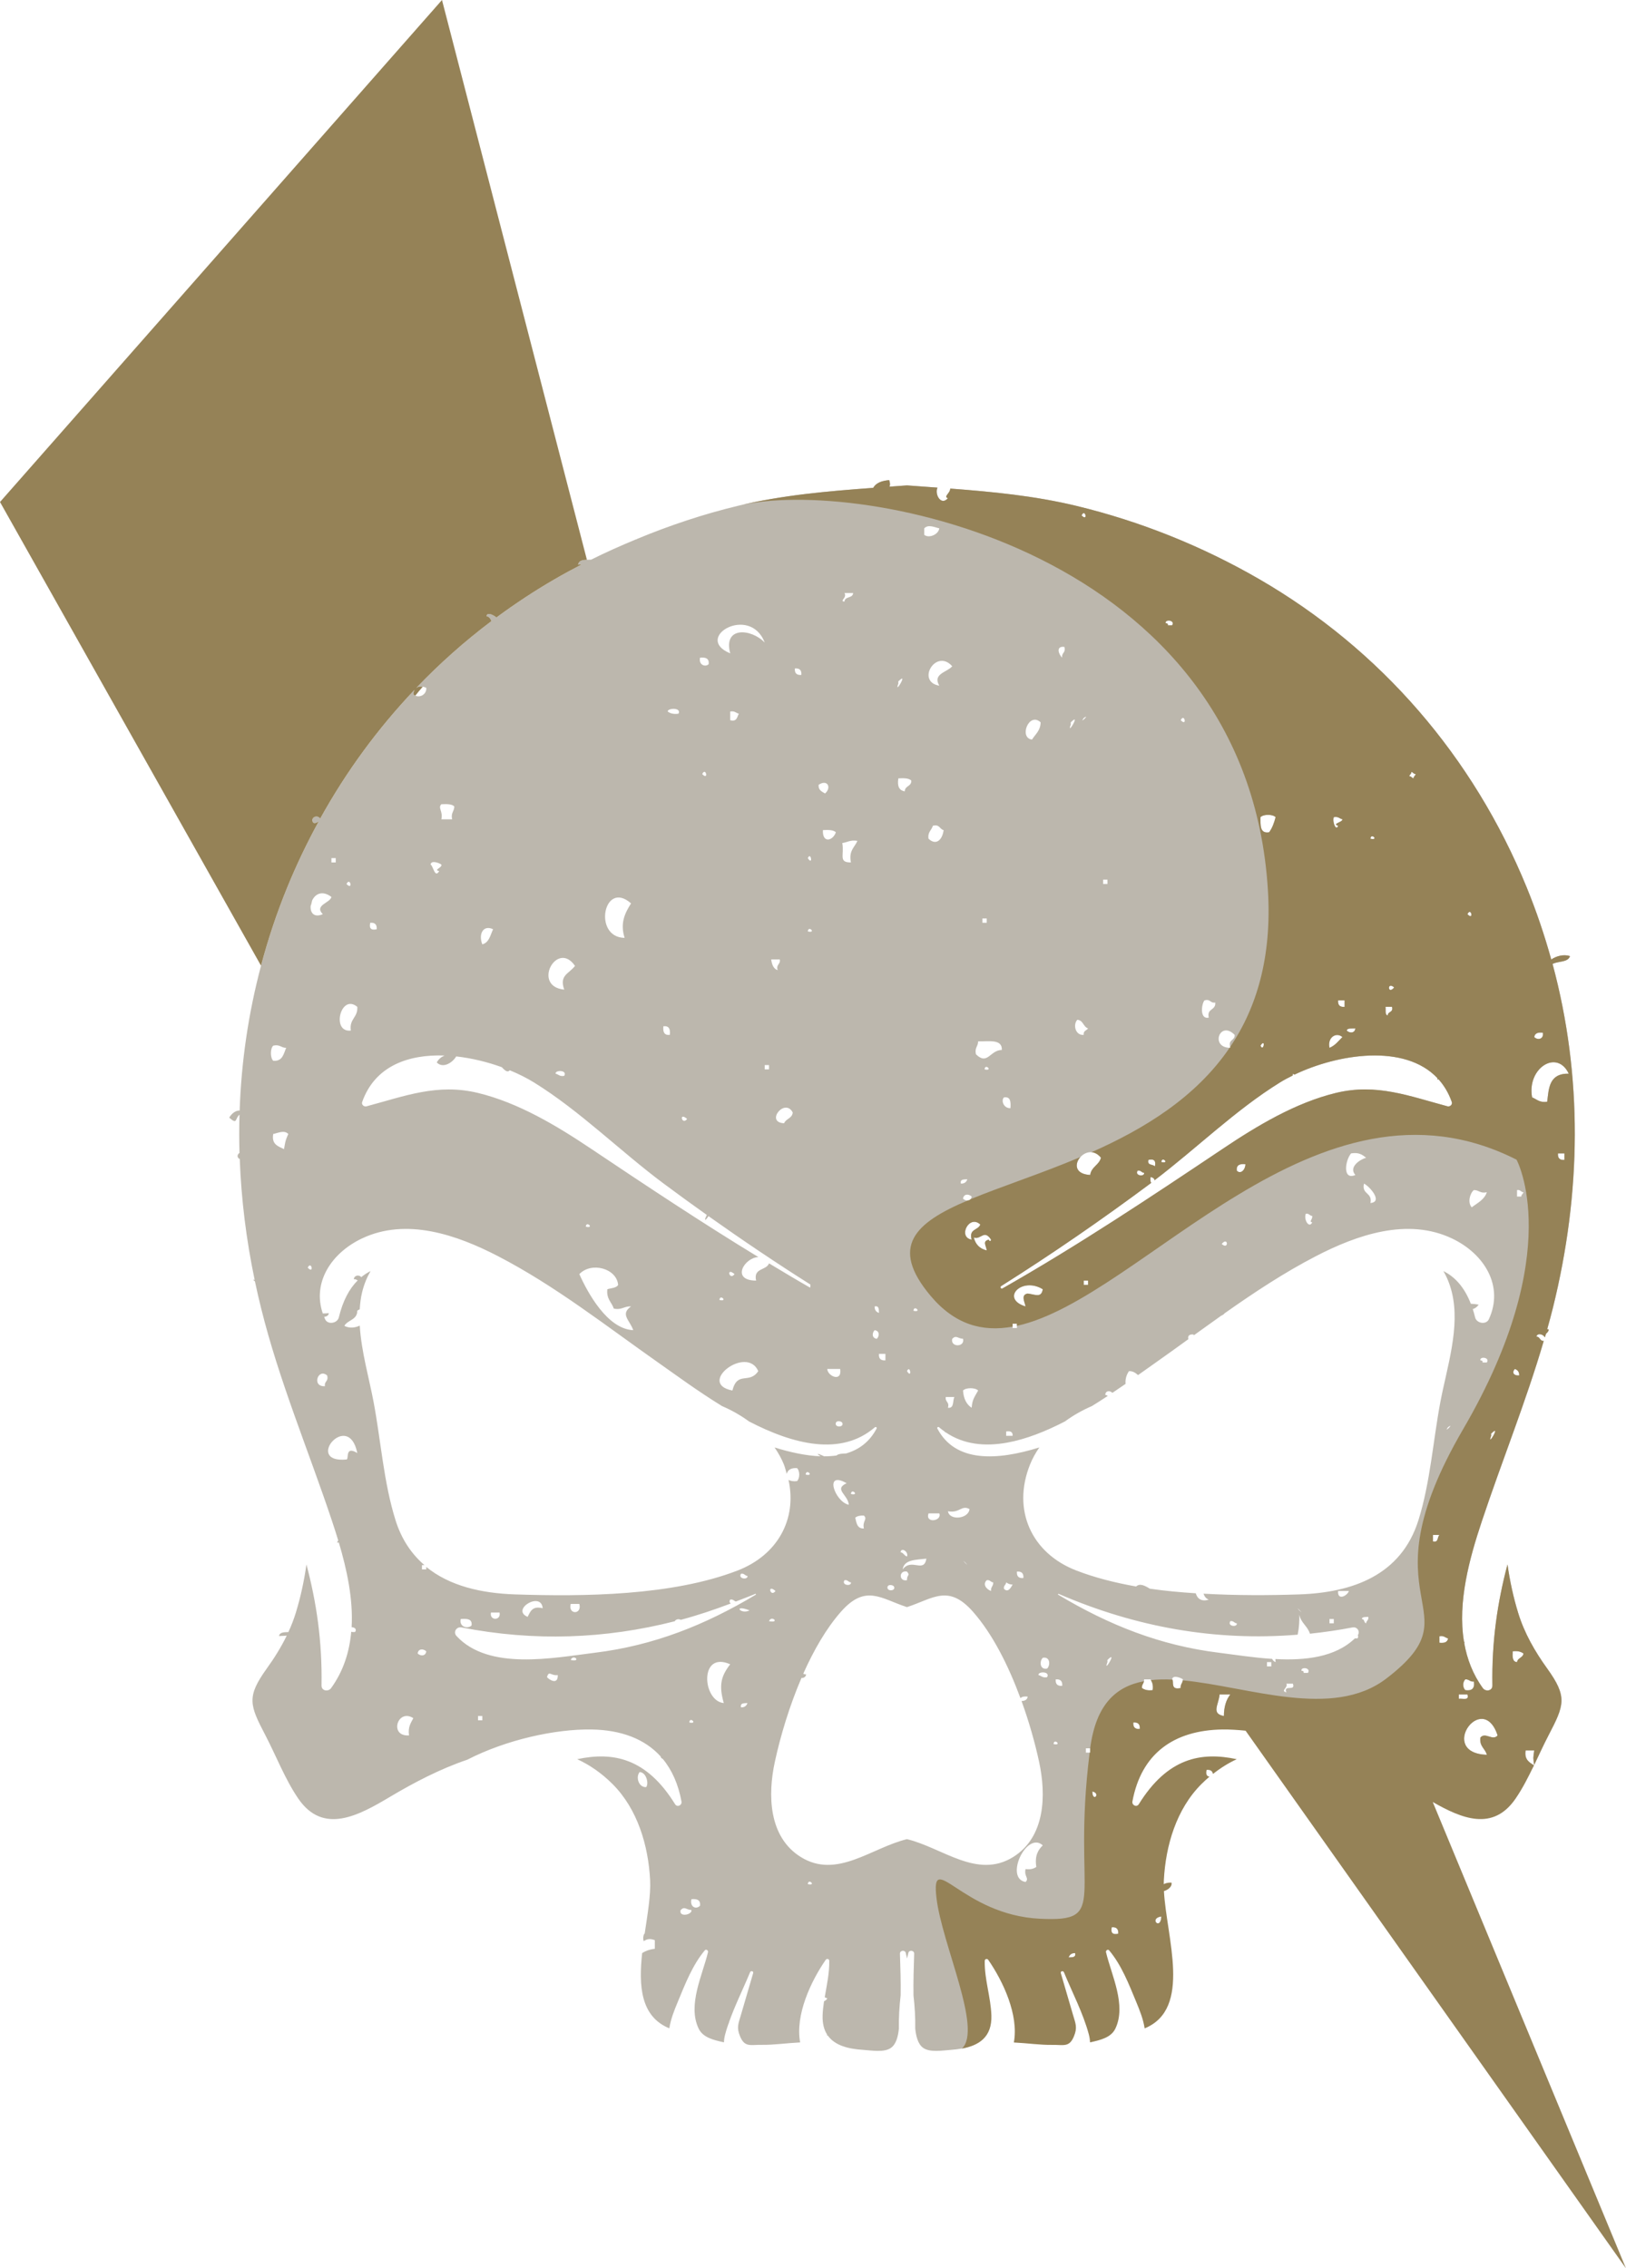 <svg version="1.1" id="图层_1" x="0px" y="0px" width="137.36px" height="191.617px" viewBox="0 0 137.36 191.617" enable-background="new 0 0 137.36 191.617" xml:space="preserve" xmlns="http://www.w3.org/2000/svg" xmlns:xlink="http://www.w3.org/1999/xlink" xmlns:xml="http://www.w3.org/XML/1998/namespace">
  <g>
    <path fill="#BCB7AD" d="M128.253,136.248c-0.408-1.332-0.705-2.703-0.9-4.09c-0.848,3.201-1.338,6.479-1.275,10.23
		c0.008,0.461-0.57,0.543-0.807,0.219c-0.846-1.168-1.328-2.449-1.568-3.781c0.021-0.066,0.014-0.121-0.029-0.168
		c-0.545-3.334,0.461-6.998,1.508-10.137c1.703-5.111,3.721-10.08,5.234-15.244c-0.348,0.02-0.295-0.363-0.621-0.365
		c0.086-0.336,0.57-0.215,0.715,0.064c0.029-0.104,0.066-0.203,0.096-0.307c0.191-0.146,0.342-0.434,0.1-0.377
		c0.166-0.598,0.332-1.195,0.48-1.799c2.414-9.732,2.533-19.568-0.025-29.059c0.455-0.258,1.303-0.113,1.471-0.664
		c-0.553-0.186-1.186,0.008-1.582,0.287c-0.566-2.046-1.252-4.076-2.072-6.086c-4.504-11.018-12.313-20.104-22.633-26.066
		c-4.805-2.775-10.047-4.879-15.441-6.176c-3.504-0.843-7.061-1.187-10.629-1.456c0.016,0.378-0.611,0.693-0.193,0.809
		c-0.564,0.685-1.146-0.315-0.881-0.888c-0.859-0.063-1.719-0.123-2.58-0.188c-0.492,0.037-0.986,0.073-1.48,0.108
		c0.064-0.111,0.068-0.285-0.018-0.553c-0.619,0.047-1.109,0.226-1.355,0.652c-3.838,0.281-7.664,0.609-11.43,1.516
		c-2.9,0.697-5.748,1.648-8.514,2.794c-0.016,0.024-0.047,0.044-0.113,0.046c-1.277,0.531-2.543,1.092-3.777,1.71
		c-0.123,0.005-0.24,0.005-0.352,0.008c-0.391,0.011-0.691,0.057-0.76,0.456c0.012-0.066,0.131-0.07,0.291-0.047
		c-0.748,0.389-1.488,0.788-2.215,1.209c-1.727,0.996-3.374,2.088-4.955,3.254c-0.381-0.299-0.814-0.426-0.837-0.109
		c0.226,0.049,0.331,0.221,0.414,0.416c-2.286,1.72-4.411,3.615-6.369,5.664c0.144-0.128,0.343-0.164,0.567-0.12
		c0.094,0.019,0.191,0.047,0.294,0.095c0.04,0.537-0.509,0.855-0.925,0.66c-0.059-0.027-0.115-0.065-0.167-0.114
		c0.01-0.159,0.049-0.279,0.102-0.381c-3.099,3.264-5.774,6.911-7.973,10.887c-0.123-0.25-0.596-0.269-0.672,0.125
		c0.063,0.363,0.293,0.271,0.551,0.103c-0.984,1.801-1.878,3.663-2.664,5.587c-0.891,2.179-1.621,4.383-2.212,6.605
		c-1.072,4.029-1.667,8.119-1.807,12.237c-0.33-0.008-0.658,0.224-0.881,0.6c0.718,0.633,0.47,0.071,0.868-0.25
		c-0.03,1.074-0.032,2.152-0.001,3.231c-0.078,0.049-0.143,0.129-0.166,0.252c0.029,0.172,0.097,0.238,0.187,0.248
		c0.128,3.406,0.549,6.822,1.262,10.23c-0.146-0.047-0.179-0.025,0.021,0.113c0.159,0.752,0.331,1.504,0.518,2.256
		c1.532,6.184,3.998,12.004,6.006,18.027c0.174,0.523,0.347,1.063,0.513,1.611c-0.045,0.045-0.079,0.102-0.09,0.182
		c0.045-0.006,0.093-0.01,0.141-0.014c0.685,2.305,1.217,4.785,1.081,7.156c0.235,0.016,0.451,0.139,0.3,0.402
		c-0.146,0.029-0.245,0.012-0.333-0.016c-0.15,1.686-0.65,3.311-1.702,4.764c-0.236,0.324-0.813,0.242-0.807-0.219
		c0.063-3.752-0.427-7.029-1.275-10.23c-0.194,1.387-0.492,2.758-0.9,4.09c-0.172,0.561-0.384,1.1-0.625,1.623
		c-0.362,0.012-0.743,0.004-0.788,0.34c0.203-0.025,0.446-0.012,0.649-0.041c-0.473,0.973-1.049,1.895-1.687,2.781
		c-1.727,2.402-1.447,3.088-0.116,5.639c0.913,1.752,1.661,3.713,2.773,5.342c2.114,3.096,5.122,1.426,7.77-0.152
		c1.996-1.188,4.224-2.354,6.513-3.127c3.282-1.688,7.437-2.6,10.487-2.553c2.508,0.041,4.5,0.791,5.848,2.281
		c0.006,0.096,0.082,0.166,0.178,0.205c0.771,0.932,1.309,2.125,1.58,3.596c0.059,0.32-0.355,0.525-0.541,0.229
		c-2.416-3.908-5.242-4.449-8.266-3.801c1.043,0.479,2.045,1.162,2.988,2.104c2.113,2.115,3.02,5.193,3.17,8.117
		c0.064,1.26-0.217,2.871-0.461,4.525c-0.01-0.002-0.016-0.01-0.025-0.012c-0.113,0.207-0.117,0.432-0.064,0.627
		c0,0.004,0,0.006,0,0.008c0.24-0.137,0.467-0.262,0.947-0.082c0,0.244,0,0.486,0,0.73c-0.43,0.047-0.777,0.176-1.07,0.359
		c-0.299,2.764-0.141,5.365,2.297,6.359c0.113-0.768,0.412-1.512,0.721-2.254c0.617-1.488,1.234-3.092,2.277-4.336
		c0.109-0.127,0.301,0.012,0.268,0.156c-0.465,1.945-1.75,4.477-0.787,6.465c0.352,0.73,1.215,0.955,2.135,1.152
		c0.004-0.213,0.039-0.441,0.105-0.686c0.053-0.201,0.115-0.404,0.18-0.605c0.002,0.002,0.004,0.002,0.006,0.004
		c-0.004-0.002-0.002-0.008-0.004-0.01c0.033-0.102,0.068-0.201,0.104-0.301c0.016-0.021,0.031-0.045,0.051-0.059
		c-0.01,0-0.021,0-0.031,0c0.504-1.445,1.219-2.867,1.793-4.262c0.064-0.158,0.313-0.102,0.262,0.072
		c-0.342,1.176-0.688,2.352-1.031,3.527c-0.215,0.738-0.391,1.061-0.072,1.822c0.395,0.941,0.877,0.695,1.813,0.711
		c0.988,0.016,2.135-0.15,3.26-0.205c-0.43-2.322,0.91-5.172,2.16-6.977c0.088-0.127,0.293-0.084,0.297,0.08
		c0.021,1.041-0.209,2.057-0.381,3.078c0.066,0.037,0.135,0.074,0.219,0.094c-0.061,0.121-0.166,0.199-0.277,0.248
		c-0.061,0.398-0.107,0.795-0.121,1.197c-0.02,0.68,0.119,1.205,0.377,1.611c0,0.029,0,0.059,0,0.088c0.02,0,0.041,0,0.063,0
		c0.592,0.838,1.717,1.131,2.971,1.209c0.68,0.043,1.811,0.256,2.387-0.186c0.434-0.33,0.582-0.988,0.646-1.611
		c-0.018-0.924,0.041-1.869,0.148-2.809c0.018-1.174-0.02-2.352-0.059-3.518c-0.008-0.281,0.424-0.342,0.492-0.066
		c0.039,0.152,0.072,0.314,0.109,0.471c0.037-0.156,0.072-0.318,0.109-0.471c0.068-0.275,0.502-0.215,0.492,0.066
		c-0.039,1.166-0.076,2.344-0.059,3.518c0.107,0.939,0.166,1.885,0.148,2.809c0.066,0.623,0.215,1.281,0.646,1.611
		c0.576,0.441,1.707,0.229,2.387,0.186c0.32-0.021,0.625-0.063,0.922-0.115c1.447-0.258,2.16-1.104,2.105-2.928
		c-0.049-1.549-0.408-3.107-0.375-4.668c0.004-0.164,0.662-0.271,0.75-0.145c1.25,1.805,2.865,4.572,2.438,6.895
		c1.123,0.055,1.447,0.266,2.438,0.25c0.934-0.016,1.418,0.066,1.813-0.875c0.318-0.762,0.131-0.678-0.084-1.416
		c-0.344-1.176-0.719-2.533-1.063-3.709c-0.051-0.174,0.705-0.24,0.771-0.082c0.701,1.705,1.729,2.822,2.207,4.604
		c0.066,0.244,0.018,1.078,0.021,1.291c0.922-0.197,1.23-0.811,1.584-1.541c0.961-1.988-0.225-3.971-0.688-5.916
		c-0.035-0.145,0.578-0.586,0.688-0.459c1.043,1.244,1.715,2.596,2.332,4.084c0.309,0.742,0.555,1.482,0.668,2.25
		c4.035-1.646,1.221-7.047,1.016-10.949c0.371-0.109,0.75-0.17,0.672-0.484c-0.34-0.012-0.369-0.039-0.5,0.031
		c0-0.115-0.006-0.516,0-0.625c0.15-2.924,0.965-5.838,3.078-7.953c0.225-0.225,0.314-0.443,0.547-0.641
		c-0.244-0.027-0.066-0.365,0.016-0.719c0.318-0.025,0.865-0.064,0.906,0.188c0.648-0.514,0.621-0.465,1.313-0.781
		c-3.023-0.648-5.146,0.092-7.563,4c-0.186,0.297-1.107-0.148-1.047-0.469c0.744-4.041,3.678-6.326,7.797-6.391
		c0.943-0.014,1.824,0.117,2.922,0.281c-0.023,0.037,0.553,0.041,0.547,0.094c0.203-0.027,0.531,0.076,0.734,0.047
		c0.293,0.053,0.279,0.078,0.578,0.141c0.006,0.057,0.07,0.014,0.203,0.109c-0.119-0.086,0.18,0.014,0.281-0.016
		c0.229,0.051,0.189,0.211,0.418,0.27c-0.002,0.002,0.287-0.162,0.285-0.16c0.002-0.002,0.967,0.176,0.969,0.172
		c1.713,0.432,2.168,0.316,3.703,1.105c1.32,0.445,2.711,0.781,3.957,1.416c-0.023,0.037,0.354,0.166,0.334,0.209
		c0.117,0.014,0.646,0.207,0.75,0.209c0.826,0.43,1.4,0.836,2.166,1.291c2.648,1.578,4.471,3.43,6.584,0.334
		c0.592-0.865,1.588-1.291,2.053-2.264c-0.395-0.258-0.828-0.48-0.705-1.26c0.242,0,0.484,0,0.727,0
		c-0.096,0.707-0.098,0.564-0.006,1.229c0.404-0.848,0.793-1.701,1.215-2.512c1.33-2.551,1.611-3.236-0.117-5.639
		C129.661,139.5,128.778,137.96,128.253,136.248z M132.161,97.982c-0.398,0.035-0.58-0.148-0.547-0.547c0.182,0,0.365,0,0.547,0
		C132.161,97.619,132.161,97.8,132.161,97.982z M130.339,87.239c0.086,0.567-0.457,0.65-0.729,0.364
		C129.655,87.283,129.925,87.188,130.339,87.239z M132.524,90.699c-1.678-0.032-1.686,1.26-1.82,2.367
		c-0.654,0.106-0.881-0.212-1.275-0.364C128.968,90.26,131.522,88.585,132.524,90.699z M129.065,117.099
		C129.185,117.22,128.987,117.023,129.065,117.099L129.065,117.099z M54.585,150.968c-0.643,0.035-0.9-0.865-0.547-1.275
		C54.614,149.728,54.825,150.675,54.585,150.968z M98.106,161.894C98.065,163.121,97.005,162.06,98.106,161.894L98.106,161.894z
		 M123.784,141.865c0.326-0.023,0.383,0.223,0.727,0.182c0.086,0.57-0.156,0.813-0.727,0.727
		C123.55,142.535,123.55,142.103,123.784,141.865z M125.604,115.097c-0.121,0-0.242,0-0.365,0c0.035-0.154-0.068-0.172-0.182-0.182
		C124.985,114.562,125.888,114.648,125.604,115.097z M128.155,100.531c0.293-0.051,0.313,0.174,0.545,0.184
		c-0.035,0.146-0.182,0.182-0.182,0.363c-0.121,0-0.242,0-0.363,0C128.155,100.896,128.155,100.714,128.155,100.531z
		 M127.972,115.642c0.225,0.08,0.375,0.234,0.365,0.547C127.833,116.222,127.712,115.91,127.972,115.642z M125.968,121.289
		c0.014-0.035-0.023-0.156,0-0.182C126.899,120.175,125.562,122.376,125.968,121.289z M125.604,100.714
		c-0.211,0.639-0.793,0.904-1.275,1.275c-0.379-0.404-0.141-1.215,0.182-1.459C124.942,100.527,125.05,100.845,125.604,100.714z
		 M123.966,77.226C124.272,76.579,124.534,77.819,123.966,77.226L123.966,77.226z M119.231,65.207
		c0.146,0.035,0.182,0.183,0.363,0.183c-0.033,0.146-0.182,0.181-0.182,0.363c-0.146-0.035-0.182-0.183-0.365-0.182
		C119.083,65.423,119.231,65.39,119.231,65.207z M117.774,83.415C117.222,84.089,117.161,82.863,117.774,83.415L117.774,83.415z
		 M117.593,85.054c0.133,0.497-0.363,0.367-0.365,0.73c-0.246-0.058-0.15-0.458-0.182-0.73
		C117.228,85.054,117.409,85.054,117.593,85.054z M115.771,70.851C115.808,70.307,116.528,71.026,115.771,70.851L115.771,70.851z
		 M114.497,86.875c-0.051,0.423-0.486,0.419-0.729,0.181C113.825,86.81,114.224,86.905,114.497,86.875z M112.675,69.03
		c0.381-0.076,0.482,0.125,0.729,0.183c0.031,0.246-0.926,0.364-0.363,0.546C112.878,70.251,112.532,69.444,112.675,69.03z
		 M113.587,84.508c0,0.183,0,0.364,0,0.546c-0.398,0.035-0.58-0.148-0.547-0.546C113.222,84.508,113.403,84.508,113.587,84.508z
		 M113.403,87.604c-0.334,0.332-0.615,0.721-1.092,0.911C112.118,87.665,112.856,87.146,113.403,87.604z M106.483,69.03
		c0.242-0.26,1.033-0.26,1.275,0c-0.123,0.484-0.287,0.928-0.547,1.275C106.413,70.437,106.483,69.698,106.483,69.03z
		 M106.483,88.332C106.937,87.622,106.749,88.935,106.483,88.332L106.483,88.332z M108.128,91.441
		c0.326-0.202,0.691-0.397,1.074-0.585c0.004-0.053,0-0.096,0.014-0.157c0.035,0.039,0.088,0.06,0.141,0.079
		c3.629-1.738,9.299-2.657,12.084,0.309c-0.012,0.029-0.025,0.058-0.031,0.095c0.035-0.005,0.074-0.007,0.111-0.01
		c0.469,0.521,0.852,1.153,1.123,1.921c0.076,0.219-0.158,0.418-0.365,0.363c-3.227-0.861-5.994-1.96-9.42-1.131
		c-3.416,0.826-6.656,2.773-9.553,4.715c-6.127,4.105-12.201,8.148-18.619,11.801c-0.127,0.072-0.238-0.119-0.115-0.197
		c4.324-2.727,8.506-5.609,12.605-8.662c0.025-0.02,0.051-0.041,0.078-0.061c-0.061-0.061-0.096-0.205-0.059-0.482
		c0.26,0.037,0.332,0.158,0.33,0.273C101.063,97.025,104.36,93.775,108.128,91.441z M115.226,99.986
		c0.463,0.221,1.637,1.541,0.545,1.639C115.956,100.71,115.011,100.929,115.226,99.986z M114.497,99.257
		c-1.086,0.471-0.881-1.193-0.365-1.822c0.664-0.117,0.971,0.125,1.275,0.365C114.878,97.949,113.903,98.593,114.497,99.257z
		 M115.226,93.249C115.149,93.173,115.345,93.366,115.226,93.249L115.226,93.249z M110.854,103.263
		c-0.264,0.537-0.732-0.217-0.547-0.729c0.295-0.051,0.314,0.172,0.547,0.182C110.894,103.029,110.544,103.189,110.854,103.263z
		 M105.21,98.347c-0.012,0.49-0.416,0.875-0.729,0.545C104.427,98.414,104.731,98.294,105.21,98.347z M103.206,105.083
		C103.759,104.41,103.819,105.636,103.206,105.083L103.206,105.083z M91.915,108.179c0,0.121,0,0.244,0,0.363
		c-0.121,0-0.242,0-0.363,0c0-0.119,0-0.242,0-0.363C91.673,108.179,91.794,108.179,91.915,108.179z M86.636,110.363
		c-2.148-0.656-0.33-2.545,1.455-1.455c-0.119,0.762-0.629,0.445-1.273,0.365C86.216,109.376,86.556,109.958,86.636,110.363z
		 M85.907,111.82c0,0.061,0,0.121,0,0.184c0,0.059,0,0.121,0,0.18c-0.121,0-0.244,0-0.365,0c0-0.037,0-0.074,0-0.111
		c0-0.084,0-0.168,0-0.252C85.663,111.82,85.786,111.82,85.907,111.82z M85.542,121.289c-0.182,0-0.363,0-0.545,0
		c0-0.121,0-0.242,0-0.365C85.36,120.863,85.567,120.96,85.542,121.289z M103.206,60.655
		C103.13,60.579,103.325,60.773,103.206,60.655L103.206,60.655z M104.3,87.421c0.029,0.5-0.566,0.373-0.379,1.029
		c0.006,0.023,0.006,0.039,0.014,0.064c-0.02,0-0.035-0.004-0.055-0.004C102.214,88.481,103.054,86.156,104.3,87.421z
		 M101.749,84.508c0.516-0.151,0.473,0.257,0.912,0.183c0.068,0.676-0.738,0.477-0.547,1.274
		C101.329,86.14,101.497,84.813,101.749,84.508z M99.745,60.838C100.054,60.192,100.315,61.433,99.745,60.838L99.745,60.838z
		 M99.017,52.825c-0.121,0-0.242,0-0.363,0c0.033-0.154-0.07-0.172-0.182-0.183C98.399,52.29,99.302,52.378,99.017,52.825z
		 M98.106,98.164C98.144,97.621,98.864,98.339,98.106,98.164L98.106,98.164z M97.015,97.982c0.473-0.109,0.656,0.074,0.547,0.547
		C97.39,98.333,96.89,98.472,97.015,97.982z M96.104,98.892c0.295-0.051,0.314,0.172,0.545,0.184
		C96.722,99.427,95.821,99.341,96.104,98.892z M93.19,74.311c0.123,0,0.242,0,0.363,0c0,0.122,0,0.244,0,0.365
		c-0.121,0-0.24,0-0.363,0C93.19,74.555,93.19,74.433,93.19,74.311z M93.009,97.8c-0.16,0.631-0.816,0.762-0.91,1.457
		c-1.33-0.068-1.322-0.963-0.832-1.51c0.238-0.264,0.584-0.445,0.949-0.412C92.483,97.361,92.759,97.496,93.009,97.8z
		 M91.552,60.655C92.163,60.216,91.11,61.266,91.552,60.655L91.552,60.655z M91.37,43.538C91.675,42.895,91.938,44.133,91.37,43.538
		L91.37,43.538z M91.005,86.147c0.512,0.033,0.498,0.594,0.91,0.728c-0.117,0.185-0.418,0.188-0.363,0.546
		C90.87,87.493,90.612,86.595,91.005,86.147z M90.46,61.019c0.93-0.93-0.41,1.271,0,0.182C90.472,61.166,90.433,61.045,90.46,61.019
		z M89.913,54.646c0.15,0.516-0.256,0.473-0.182,0.912C89.438,55.291,89.157,54.558,89.913,54.646z M87.909,61.019
		c-0.012,0.716-0.451,1.006-0.729,1.458C86.05,62.333,86.923,60.101,87.909,61.019z M84.813,92.702
		c0.568-0.084,0.582,0.389,0.547,0.91C84.798,93.643,84.54,92.972,84.813,92.702z M82.993,77.589c0.121,0,0.242,0,0.363,0
		c0,0.121,0,0.242,0,0.363c-0.121,0-0.242,0-0.363,0C82.993,77.831,82.993,77.71,82.993,77.589z M82.63,87.968
		c0.885,0.023,2.045-0.225,2.002,0.728c-1.012,0.012-1.197,1.333-2.186,0.365C82.315,88.504,82.634,88.397,82.63,87.968z
		 M83.356,105.63c-0.588-0.139-0.951-0.504-1.092-1.092c0.596,0.232,0.861-0.729,1.457,0.182c-0.035,0.207-0.182,0.102-0.182,0
		C82.968,104.845,83.302,105.205,83.356,105.63z M82.63,117.464c-0.373,0.662-0.48,0.762-0.549,1.457
		c-0.441-0.287-0.682-0.775-0.727-1.457C81.597,117.205,82.386,117.205,82.63,117.464z M83.175,90.334
		C83.212,89.79,83.931,90.509,83.175,90.334L83.175,90.334z M82.812,103.445c-0.172,0.496-0.99,0.346-0.73,1.275
		C80.882,104.517,81.88,102.556,82.812,103.445z M81.983,101.312c-0.063,0.068-0.146,0.096-0.236,0.1
		c-0.135,0.006-0.283-0.045-0.393-0.152c0.051-0.422,0.486-0.416,0.727-0.182C82.069,101.181,82.032,101.255,81.983,101.312z
		 M81.718,99.621c-0.08,0.225-0.232,0.375-0.545,0.365C81.087,99.595,81.433,99.638,81.718,99.621z M81.354,113.095
		c0.178,0.732-1.09,0.732-0.912,0C80.79,112.753,80.901,113.074,81.354,113.095z M79.897,118.011c0.242,0,0.484,0,0.729,0
		c-0.168,0.316,0.006,0.977-0.547,0.91C80.229,118.406,79.823,118.449,79.897,118.011z M80.442,56.284
		c-0.439,0.514-1.684,0.629-1.092,1.639C77.358,57.595,79.071,54.729,80.442,56.284z M78.44,70.851
		c-0.088-0.57,0.26-0.711,0.363-1.092c0.582-0.156,0.564,0.287,0.912,0.365C79.606,70.957,79.071,71.46,78.44,70.851z
		 M79.351,127.843c0.25,0.66-1.225,0.871-0.91,0C78.743,127.843,79.048,127.843,79.351,127.843z M78.077,44.632
		c0.344-0.361,0.859-0.09,1.273,0c-0.072,0.537-0.9,0.865-1.273,0.546C78.077,44.995,78.077,44.813,78.077,44.632z M76.62,101.99
		C76.544,101.912,76.739,102.107,76.62,101.99L76.62,101.99z M76.62,115.826C76.886,115.222,77.071,116.537,76.62,115.826
		L76.62,115.826z M76.62,131.484c-0.24-0.063-0.287-0.318-0.547-0.363C76.147,130.667,76.78,131.111,76.62,131.484z M76.62,132.761
		c0.303,0.361-0.018,0.229,0,0.727C75.919,133.632,75.919,132.615,76.62,132.761z M76.255,132.578
		c0.119-0.852,1.139-0.805,2.004-0.91C78.044,132.935,77.003,131.574,76.255,132.578z M77.167,110.728
		C77.202,110.181,77.923,110.902,77.167,110.728L77.167,110.728z M76.983,65.936c0.029,0.515-0.547,0.424-0.547,0.91
		c-0.48-0.065-0.654-0.437-0.545-1.093C76.339,65.729,76.769,65.726,76.983,65.936z M75.892,57.56c0.93-0.932-0.408,1.27,0,0.182
		C75.905,57.707,75.866,57.585,75.892,57.56z M74.981,134.035c0.061-0.221,0.484-0.146,0.545,0
		C75.692,134.427,74.86,134.457,74.981,134.035z M74.253,110.91c-0.225-0.08-0.375-0.232-0.365-0.547
		C74.276,110.279,74.235,110.623,74.253,110.91z M74.798,114.369c0,0.184,0,0.365,0,0.547c-0.396,0.031-0.58-0.15-0.545-0.547
		C74.435,114.369,74.616,114.369,74.798,114.369z M73.888,112.367c0.422,0.051,0.418,0.486,0.184,0.729
		C73.647,113.044,73.651,112.609,73.888,112.367z M71.339,50.095c0.244,0,0.486,0,0.729,0c-0.018,0.468-0.711,0.26-0.729,0.727
		C70.868,50.778,71.589,50.509,71.339,50.095z M72.433,71.034c-0.24,0.549-0.75,0.829-0.549,1.82
		c-1.082,0.01-0.543-0.626-0.729-1.639C71.583,71.158,71.841,70.928,72.433,71.034z M70.61,120.197c0.063-0.221,0.484-0.148,0.545,0
		C71.321,120.589,70.489,120.619,70.61,120.197z M69.882,115.642c0.363,0,0.729,0,1.094,0
		C71.155,116.789,69.923,116.271,69.882,115.642z M69.517,70.124c0.449-0.024,0.877-0.028,1.094,0.182
		C70.376,71.021,69.466,71.283,69.517,70.124z M69.698,67.028c-0.266-0.158-0.576-0.272-0.545-0.729
		C69.899,65.794,70.274,66.53,69.698,67.028z M68.243,72.489C68.509,71.888,68.696,73.201,68.243,72.489L68.243,72.489z
		 M68.243,78.683C68.28,78.136,68.999,78.856,68.243,78.683L68.243,78.683z M67.696,57.014c-0.398,0.033-0.58-0.149-0.547-0.548
		C67.548,56.435,67.729,56.616,67.696,57.014z M66.968,93.976c-0.041,0.506-0.578,0.516-0.729,0.912
		C64.616,94.816,66.298,92.702,66.968,93.976z M65.876,81.048c0.074,0.439-0.334,0.396-0.182,0.91
		c-0.361-0.125-0.486-0.484-0.547-0.91C65.39,81.048,65.632,81.048,65.876,81.048z M64.601,54.281
		c-1.121-1.177-3.531-1.401-2.914,0.911C58.505,53.88,63.351,51.014,64.601,54.281z M64.964,89.971c0,0.122,0,0.243,0,0.363
		c-0.121,0-0.242,0-0.363,0c0-0.12,0-0.241,0-0.363C64.722,89.971,64.843,89.971,64.964,89.971z M62.415,60.29
		c-0.158,0.267-0.145,0.705-0.729,0.548c0-0.244,0-0.486,0-0.729C62.067,60.031,62.169,60.233,62.415,60.29z M59.138,55.558
		c0.477-0.053,0.783,0.065,0.729,0.545C59.614,56.371,59.001,56.196,59.138,55.558z M59.321,65.39
		C59.626,64.745,59.888,65.983,59.321,65.39L59.321,65.39z M58.046,94.522C57.616,95.108,57.31,93.882,58.046,94.522L58.046,94.522z
		 M57.317,60.29c-0.424,0.059-0.699-0.029-0.91-0.182C56.374,59.812,57.597,59.741,57.317,60.29z M56.042,86.692
		c0.479-0.055,0.598,0.253,0.545,0.729C56.108,87.476,55.989,87.169,56.042,86.692z M53.31,76.315
		c-0.514,0.807-0.941,1.66-0.545,2.912C50.054,79.187,51.001,74.266,53.31,76.315z M47.665,83.598
		c-2.766-0.267-0.609-4.23,0.91-2.003C48.054,82.276,47.228,82.375,47.665,83.598z M47.665,90.882
		c-0.381,0.076-0.482-0.125-0.729-0.183C46.878,90.378,47.956,90.373,47.665,90.882z M41.655,78.499
		c-0.235,0.493-0.331,1.125-0.91,1.274C40.399,78.922,40.813,78.094,41.655,78.499z M38.196,69.213c-0.304,0-0.608,0-0.912,0
		c0.163-0.665-0.321-0.97,0-1.274c0.45-0.023,0.878-0.027,1.093,0.182C38.382,68.55,38.064,68.657,38.196,69.213z M37.103,73.583
		c-0.373,0.648-0.505-0.445-0.728-0.546c0.046-0.427,0.799-0.104,0.909,0C37.382,73.3,36.575,73.481,37.103,73.583z M37.558,89.167
		c-0.292,0.12-0.513,0.313-0.662,0.58c0.473,0.513,1.281,0.096,1.644-0.506c1.321,0.146,2.646,0.474,3.848,0.909
		c0.242,0.255,0.479,0.492,0.673,0.261c0.758,0.312,1.454,0.662,2.049,1.03c3.895,2.411,7.281,5.806,10.953,8.541
		c1.203,0.898,2.418,1.775,3.639,2.645c-0.004,0.02-0.008,0.039-0.01,0.045c-0.279,0.572-0.049,0.393,0.16,0.061
		c2.818,2,5.68,3.928,8.609,5.781c0.006,0.102-0.002,0.189-0.023,0.262c-1.172-0.668-2.32-1.361-3.473-2.053
		c-0.227,0.623-1.338,0.361-1.092,1.457c-2.18-0.014-0.965-1.965,0.195-1.986c-4.797-2.918-9.453-6.016-14.135-9.152
		c-2.896-1.942-6.139-3.889-9.554-4.715c-3.427-0.829-6.195,0.27-9.422,1.131c-0.205,0.055-0.44-0.145-0.363-0.363
		C31.672,90.035,34.52,89.054,37.558,89.167z M64.056,115.826c-0.764,1.139-1.754-0.049-2.186,1.639
		C58.813,116.865,63.085,113.595,64.056,115.826z M60.776,109.816C60.813,109.273,61.532,109.99,60.776,109.816L60.776,109.816z
		 M62.052,107.632C61.622,108.218,61.315,106.994,62.052,107.632L62.052,107.632z M52.218,108.542
		c-0.154,0.271-0.586,0.264-0.91,0.365c-0.098,0.824,0.365,1.09,0.545,1.637c0.688,0.141,0.871-0.221,1.457-0.182
		c-0.953,0.662-0.098,1.168,0.184,2.004c-2.184-0.094-3.848-3.158-4.553-4.734C49.96,106.564,52.095,107.146,52.218,108.542z
		 M49.487,103.626C49.522,103.082,50.243,103.8,49.487,103.626L49.487,103.626z M29.638,87.056
		c-1.675,0.201-0.864-3.174,0.546-2.002C30.245,85.966,29.489,86.06,29.638,87.056z M29.272,74.676
		C29.579,74.032,29.842,75.271,29.272,74.676L29.272,74.676z M28.362,72.489c0,0.123,0,0.244,0,0.365c-0.122,0-0.242,0-0.364,0
		c0-0.121,0-0.242,0-0.365C28.12,72.489,28.24,72.489,28.362,72.489z M31.276,77.952c0.396-0.033,0.578,0.149,0.546,0.547
		C31.35,78.608,31.167,78.426,31.276,77.952z M23.081,88.332c0.557-0.132,0.663,0.187,1.092,0.183
		c-0.216,0.511-0.296,1.16-1.092,1.092C22.822,89.364,22.822,88.575,23.081,88.332z M23.991,97.074
		c-0.487-0.242-1.065-0.393-0.91-1.278c0.415-0.088,0.93-0.359,1.275,0C24.071,96.396,24.086,96.601,23.991,97.074z M25.995,107.087
		C26.301,106.443,26.564,107.681,25.995,107.087L25.995,107.087z M26.243,76.536c0.013-0.154,0.055-0.312,0.122-0.459
		c0.244-0.533,0.827-0.908,1.633-0.309c-0.103,0.515-1.483,0.69-0.729,1.458C26.502,77.556,26.197,77.077,26.243,76.536z
		 M27.451,117.099c-1.148,0.072-0.59-1.561,0.183-0.91C27.784,116.705,27.377,116.662,27.451,117.099z M29.272,123.291
		c-3.653,0.346,0.167-4.252,0.911-0.545C29.115,122.093,29.497,123.271,29.272,123.291z M31.956,142.064
		c0.016-0.006,0.03-0.012,0.048-0.018c0.027-0.01,0.051-0.018,0.076-0.027C32.037,142.035,31.996,142.048,31.956,142.064z
		 M34.554,146.599c-1.717,0.115-0.976-2.316,0.364-1.457C34.71,145.542,34.448,145.886,34.554,146.599z M35.282,139.679
		c0.051-0.422,0.485-0.418,0.728-0.182C35.959,139.917,35.523,139.916,35.282,139.679z M40.745,145.324c-0.121,0-0.243,0-0.364,0
		c0-0.121,0-0.242,0-0.363c0.121,0,0.243,0,0.364,0C40.745,145.082,40.745,145.203,40.745,145.324z M46.208,141.681
		c0.166-0.611,0.338-0.09,0.91-0.18C47.149,142.314,46.479,141.97,46.208,141.681z M48.212,140.226
		C48.427,139.671,49.179,140.423,48.212,140.226L48.212,140.226z M57.499,161.349c0.346-0.342,0.457-0.021,0.91,0
		C58.517,161.736,57.321,162.009,57.499,161.349z M58.409,160.437c0.477-0.051,0.783,0.066,0.729,0.547
		C58.798,161.341,58.261,161.087,58.409,160.437z M58.228,145.505C58.265,144.96,58.983,145.679,58.228,145.505L58.228,145.505z
		 M61.142,143.867c-1.814-0.166-2.098-4.451,0.545-3.277C60.894,141.609,60.722,142.375,61.142,143.867z M62.599,144.232
		c-0.086-0.389,0.26-0.348,0.545-0.365C63.063,144.091,62.911,144.24,62.599,144.232z M63.325,136.039
		C62.532,136.423,61.899,135.488,63.325,136.039L63.325,136.039z M63.843,134.714c-4.273,2.559-8.609,4.289-13.592,4.902
		c-3.527,0.436-8.968,1.531-11.688-1.416c-0.304-0.328,0-0.805,0.42-0.723c6.15,1.199,12.158,0.975,18.018-0.521
		c0.102-0.18,0.338-0.215,0.508-0.119c1.418-0.379,2.824-0.852,4.225-1.381c-0.096-0.066-0.145-0.174-0.047-0.33
		c0.256-0.043,0.311,0.113,0.475,0.162c0.547-0.213,1.096-0.41,1.639-0.645C63.849,134.623,63.89,134.687,63.843,134.714z
		 M38.923,136.765c0.522-0.035,0.994-0.021,0.912,0.547C39.529,137.621,38.766,137.458,38.923,136.765z M41.474,136.22
		c0.242,0,0.485,0,0.728,0C42.346,136.921,41.33,136.921,41.474,136.22z M45.844,135.857c-0.89-0.223-1.042,0.291-1.274,0.727
		C43.123,135.97,45.729,134.39,45.844,135.857z M48.212,135.492c0.242,0,0.484,0,0.729,0
		C49.183,136.417,47.97,136.417,48.212,135.492z M62.599,132.943c0.293-0.053,0.313,0.172,0.545,0.182
		C63.216,133.478,62.313,133.39,62.599,132.943z M62.308,132.671c-5.525,2.133-12.982,2.211-18.81,2.016
		c-2.843-0.096-5.525-0.715-7.488-2.32c0,0.07,0,0.141,0,0.211c-0.121,0-0.242,0-0.364,0c0-0.121,0-0.242,0-0.363
		c0.07,0,0.14,0,0.21,0c-1.072-0.928-1.928-2.15-2.441-3.789c-1.003-3.191-1.235-6.693-1.852-9.979
		c-0.38-2.021-1.041-4.279-1.172-6.465c-0.407,0.195-0.887,0.238-1.301,0.02c0.279-0.51,1.089-0.488,1.094-1.273
		c0.05-0.055,0.125-0.092,0.205-0.123c0.031-0.496,0.087-0.984,0.206-1.461c0.171-0.689,0.417-1.271,0.711-1.771
		c-0.277,0.137-0.539,0.309-0.787,0.512c-0.156-0.201-0.566-0.195-0.637,0.172c0.138-0.014,0.244,0.047,0.333,0.107
		c-0.696,0.693-1.248,1.699-1.591,3.121c-0.121,0.502-0.933,0.656-1.164,0.152c-0.03-0.064-0.051-0.129-0.077-0.193
		c0.206-0.031,0.367-0.105,0.396-0.316c-0.159,0.021-0.342,0.018-0.511,0.027c-0.9-2.629,0.734-5.107,3.285-6.326
		c3.787-1.809,8.07-0.299,11.516,1.484c4.857,2.514,9.166,5.922,13.627,9.055c1.383,0.971,3.24,2.344,5.295,3.607
		c0.807,0.348,1.58,0.783,2.285,1.301c3.727,1.93,7.746,2.975,10.633,0.492c0.076-0.066,0.191,0.016,0.143,0.109
		c-0.592,1.129-1.492,1.783-2.576,2.104c-0.314,0.012-0.637,0.016-0.811,0.172c-0.336,0.047-0.686,0.068-1.045,0.068
		c-0.416-0.203-0.803-0.322-0.297-0.002c-1.221-0.043-2.551-0.33-3.889-0.746c0.314,0.455,0.584,0.934,0.789,1.443
		c0.105,0.264,0.16,0.523,0.236,0.785c0.1-0.352,0.391-0.514,0.873-0.482c0.248,0.232,0.248,0.859,0,1.094
		c-0.314,0.043-0.531-0.01-0.719-0.096C67.343,128.351,65.677,131.371,62.308,132.671z M72.978,129.119
		c-0.572,0.025-0.627-0.467-0.729-0.912c0.162-0.141,0.412-0.193,0.729-0.182C73.317,128.349,72.829,128.488,72.978,129.119z
		 M71.884,126.205C71.921,125.66,72.642,126.378,71.884,126.205L71.884,126.205z M71.704,127.115
		c-1.162-0.225-2.141-2.945-0.184-1.818C70.403,125.81,71.64,126.263,71.704,127.115z M71.339,133.488
		c0.293-0.051,0.313,0.172,0.545,0.182C71.958,134.025,71.056,133.935,71.339,133.488z M68.06,124.566
		C68.099,124.021,68.817,124.74,68.06,124.566L68.06,124.566z M65.511,134.4C65.081,134.984,64.774,133.757,65.511,134.4
		L65.511,134.4z M64.964,136.947C65.181,136.396,65.931,137.146,64.964,136.947L64.964,136.947z M68.243,159.164
		C68.28,158.619,68.999,159.337,68.243,159.164L68.243,159.164z M76.618,155.363c-3,0.723-5.924,3.404-8.971,1.508
		c-2.729-1.697-2.795-5.252-2.191-8.037c0.467-2.16,1.225-4.703,2.25-7.09c0.17,0.02,0.355-0.066,0.4-0.301
		c-0.096,0.01-0.176-0.018-0.248-0.055c0.879-1.977,1.941-3.824,3.18-5.232c2.09-2.371,3.375-1.109,5.58-0.395
		c2.205-0.715,3.49-1.977,5.58,0.395c1.664,1.889,3.002,4.574,4.006,7.295c0.123-0.125,0.33-0.164,0.613-0.129
		c-0.037,0.26-0.229,0.365-0.52,0.371c0.643,1.777,1.143,3.561,1.484,5.141c0.602,2.785,0.535,6.34-2.191,8.037
		C82.542,158.767,79.618,156.085,76.618,155.363z M80.079,127.662c0.988,0.193,1.145-0.555,1.822-0.182
		C81.827,128.312,80.21,128.482,80.079,127.662z M81.536,132.031C81.038,131.476,82.091,132.529,81.536,132.031L81.536,132.031z
		 M83.356,133.488c0.295-0.051,0.314,0.172,0.547,0.182c0.023,0.326-0.223,0.385-0.182,0.73
		C83.351,134.267,82.978,133.849,83.356,133.488z M84.813,134.216c-0.051-0.293,0.172-0.313,0.184-0.547
		c0.145,0.098,0.295,0.191,0.545,0.182C85.378,134.169,85.136,134.554,84.813,134.216z M85.907,132.761
		c0.396-0.035,0.578,0.148,0.545,0.545C86.056,133.339,85.874,133.156,85.907,132.761z M87.181,134.035
		C87.104,133.957,87.302,134.154,87.181,134.035L87.181,134.035z M87.546,157.707c-0.211,0.152-0.488,0.24-0.91,0.182
		c-0.148,0.631,0.34,0.77,0,1.092c-1.807-0.307,0.1-4.342,1.455-3.094C87.692,156.275,87.397,156.769,87.546,157.707z
		 M88.456,141.681c-0.381,0.078-0.482-0.123-0.729-0.18C87.669,141.179,88.747,141.175,88.456,141.681z M88.456,140.953
		c-0.631,0.129-0.654-0.637-0.365-0.91C88.722,139.916,88.745,140.681,88.456,140.953z M89.003,147.328
		C89.04,146.781,89.759,147.501,89.003,147.328L89.003,147.328z M89.185,141.865c0.396-0.033,0.58,0.15,0.547,0.545
		C89.333,142.445,89.151,142.261,89.185,141.865z M90.276,165.353c0.08-0.225,0.234-0.373,0.547-0.363
		C90.909,165.376,90.563,165.335,90.276,165.353z M92.099,148.054c-0.016,0-0.031,0-0.045,0c-0.107,0-0.213,0-0.32,0
		c0-0.119,0-0.242,0-0.363c0.123,0,0.244,0,0.365,0C92.099,147.812,92.099,147.935,92.099,148.054z M92.28,151.332
		C93.046,151.523,92.278,152.291,92.28,151.332L92.28,151.332z M93.554,140.408c0.016-0.037-0.023-0.156,0-0.182
		C94.485,139.294,93.146,141.496,93.554,140.408z M93.919,162.804c0.396-0.033,0.578,0.148,0.547,0.547
		C93.991,163.458,93.812,163.277,93.919,162.804z M95.739,145.505c0.398-0.031,0.58,0.15,0.547,0.547
		C95.89,146.085,95.706,145.904,95.739,145.505z M96.468,142.593c-0.018-0.268,0.135-0.363,0.172-0.572
		c0.008-0.047,0.018-0.094,0.01-0.156c0.184,0,0.365,0,0.547,0c0.014,0.018,0.018,0.047,0.031,0.066
		c0.127,0.203,0.205,0.457,0.15,0.842C96.956,142.833,96.679,142.744,96.468,142.593z M99.919,141.947
		c-0.023,0.248-0.209,0.336-0.174,0.646c-0.904,0.215-0.553-0.564-0.711-0.707c-0.006-0.006-0.008-0.018-0.018-0.021
		c0.049-0.426,0.801-0.105,0.912,0C99.931,141.898,99.921,141.919,99.919,141.947z M103.39,144.96
		c-1.105-0.197-0.426-0.977-0.365-1.82c0.303,0,0.605,0,0.91,0C103.585,143.578,103.397,144.179,103.39,144.96z M107.394,140.771
		c-0.119,0-0.24,0-0.363,0c0-0.119,0-0.242,0-0.363c0.123,0,0.244,0,0.363,0C107.394,140.529,107.394,140.652,107.394,140.771z
		 M108.669,142.958c-0.545-0.121,0.174-0.391,0-0.73c0.182,0,0.365,0,0.547,0C109.483,142.921,108.401,142.265,108.669,142.958z
		 M110.491,141.32c-0.121,0-0.244,0-0.365,0c0.033-0.156-0.07-0.174-0.182-0.184C109.872,140.783,110.774,140.871,110.491,141.32z
		 M114.679,138.404c-0.074,0-0.148,0-0.223,0c-1.662,1.6-4.201,1.877-6.715,1.744c0.01,0.084,0.012,0.172,0.018,0.26
		c-0.139-0.049-0.232-0.146-0.293-0.273c-1.6-0.104-3.172-0.355-4.48-0.518c-4.982-0.613-9.318-2.344-13.59-4.902
		c-0.049-0.027-0.006-0.092,0.041-0.07c6.533,2.828,13.268,4.012,20.186,3.445c0.123-0.582,0.158-1.186,0.141-1.688
		c0.135,0.699,0.703,0.965,0.895,1.607c1.193-0.129,2.391-0.297,3.596-0.531c0.395-0.076,0.668,0.336,0.449,0.66
		C114.745,138.203,114.749,138.292,114.679,138.404z M103.935,136.947c0.293-0.049,0.314,0.172,0.547,0.184
		C104.554,137.484,103.651,137.396,103.935,136.947z M109.763,136.039C109.265,135.484,110.315,136.535,109.763,136.039
		L109.763,136.039z M112.312,137.13c0-0.121,0-0.242,0-0.365c0.121,0,0.242,0,0.363,0c0,0.123,0,0.244,0,0.365
		C112.554,137.13,112.433,137.13,112.312,137.13z M113.04,134.4c0.303,0,0.607,0,0.91,0
		C113.815,134.818,112.968,135.238,113.04,134.4z M115.407,137.13c-0.197-0.045-0.123-0.363-0.365-0.365
		c0.031-0.211,0.332-0.154,0.547-0.182C115.642,136.878,115.417,136.898,115.407,137.13z M119.778,134.216
		C119.476,135.345,119.892,133.792,119.778,134.216L119.778,134.216z M120.87,142.773
		C120.989,142.894,120.794,142.697,120.87,142.773L120.87,142.773z M121.052,130.21c0-0.182,0-0.365,0-0.545
		c0.182,0,0.365,0,0.547,0C121.403,129.835,121.542,130.337,121.052,130.21z M121.599,138.769c0-0.182,0-0.365,0-0.545
		c0.379-0.078,0.482,0.125,0.729,0.18C122.284,138.724,122.013,138.818,121.599,138.769z M122.327,120.56
		C122.938,120.121,121.888,121.171,122.327,120.56L122.327,120.56z M121.675,118.447c-0.617,3.285-0.85,6.787-1.852,9.979
		c-1.463,4.654-5.576,6.111-10.086,6.262c-2.484,0.084-5.268,0.096-8.068-0.061c0.082,0.232,0.211,0.42,0.445,0.5
		c-0.625,0.203-0.977-0.096-1.098-0.533c-1.305-0.086-2.605-0.201-3.881-0.389c-0.412-0.258-0.854-0.484-1.158-0.186
		c-1.781-0.314-3.492-0.748-5.047-1.348c-3.805-1.467-5.451-5.125-3.916-8.955c0.203-0.51,0.473-0.988,0.787-1.443
		c-3.572,1.113-7.098,1.299-8.615-1.596c-0.051-0.094,0.064-0.176,0.143-0.109c0.162,0.139,0.33,0.266,0.5,0.383
		c-0.023,0.059-0.002,0.064,0.047,0.037c1.525,1.039,3.318,1.219,5.193,0.881c1.607-0.289,3.277-0.957,4.893-1.793
		c0.703-0.518,1.477-0.953,2.285-1.301c0.457-0.281,0.902-0.57,1.338-0.857c-0.064-0.035-0.131-0.07-0.213-0.09
		c0.016-0.367,0.395-0.377,0.6-0.168c0.381-0.256,0.758-0.51,1.115-0.758c-0.045-0.367,0.076-0.789,0.289-1.076
		c0.371-0.006,0.563,0.17,0.764,0.334c0.502-0.357,0.979-0.697,1.4-0.992c0.955-0.67,1.902-1.357,2.85-2.041
		c-0.066-0.221,0.023-0.445,0.449-0.396c0.006,0.029,0,0.047,0.004,0.074c0.773-0.559,1.547-1.113,2.324-1.664
		c0.107-0.041,0.215-0.107,0.285-0.201c2.484-1.75,5.014-3.428,7.715-4.826c3.445-1.783,7.729-3.293,11.516-1.484
		c2.705,1.293,4.385,4.004,3.094,6.809c-0.232,0.504-1.043,0.35-1.164-0.152c-0.059-0.246-0.125-0.479-0.197-0.701
		c0.172-0.049,0.35-0.16,0.5-0.375c-0.275-0.051-0.492-0.072-0.664-0.074c-0.543-1.402-1.346-2.283-2.32-2.762
		c0.295,0.5,0.539,1.082,0.711,1.771C123.384,112.119,122.222,115.529,121.675,118.447z M123.237,143.503c0-0.121,0-0.244,0-0.363
		c0.242,0,0.486,0,0.729,0C124.149,143.687,123.56,143.46,123.237,143.503z M125.058,146.781c-0.092,0.76,0.414,0.922,0.547,1.455
		c-4.207-0.139-0.369-5.496,0.912-1.637C126.093,147.097,125.481,146.281,125.058,146.781z M128.155,140.408
		c-0.398-0.027-0.393-0.459-0.365-0.91c0.422-0.059,0.699,0.029,0.91,0.182C128.647,140.05,128.208,140.037,128.155,140.408z" class="color c1"/>
    <path fill="#958257" d="M26.365,76.077c-0.037,0.156-0.077,0.31-0.122,0.459C26.256,76.382,26.298,76.224,26.365,76.077z
		 M26.926,69.385c-0.258,0.169-0.488,0.261-0.551-0.103c0.076-0.394,0.549-0.375,0.672-0.125c2.198-3.976,4.874-7.623,7.973-10.887
		c-0.053,0.102-0.092,0.222-0.102,0.381c0.052,0.049,0.108,0.087,0.167,0.114c0.199-0.262,0.418-0.506,0.631-0.755
		c-0.225-0.044-0.424-0.008-0.567,0.12c1.958-2.049,4.083-3.944,6.369-5.664c-0.083-0.195-0.188-0.367-0.414-0.416
		c0.022-0.316,0.456-0.189,0.837,0.109c1.581-1.166,3.229-2.258,4.955-3.254c0.727-0.421,1.467-0.82,2.215-1.209
		c-0.16-0.023-0.279-0.02-0.291,0.047c0.068-0.398,0.369-0.444,0.76-0.456L37.338,0L0,42.407l22.05,39.169
		c0.591-2.222,1.321-4.426,2.212-6.605C25.048,73.048,25.941,71.186,26.926,69.385z M104.478,148.609
		c-0.691,0.316-1.361,0.734-2.012,1.248c-0.041-0.252-0.215-0.371-0.533-0.344c-0.082,0.352,0,0.543,0.242,0.57
		c-0.23,0.197-0.461,0.404-0.686,0.631c-2.113,2.113-3.018,5.191-3.17,8.115c-0.006,0.109-0.008,0.223-0.008,0.336
		c0.131-0.07,0.316-0.143,0.654-0.131c0.078,0.314-0.268,0.607-0.639,0.717c0.205,3.9,2.404,9.949-1.631,11.596
		c-0.113-0.77-0.412-1.512-0.719-2.256c-0.617-1.488-1.236-3.092-2.279-4.334c-0.107-0.129-0.301,0.012-0.266,0.154
		c0.463,1.945,1.748,4.477,0.787,6.465c-0.354,0.73-1.215,0.955-2.137,1.152c-0.004-0.213-0.039-0.441-0.104-0.686
		c-0.479-1.779-1.396-3.527-2.098-5.232c-0.066-0.156-0.314-0.102-0.264,0.072c0.344,1.176,0.688,2.352,1.031,3.527
		c0.215,0.738,0.391,1.061,0.072,1.822c-0.393,0.941-0.875,0.695-1.811,0.711c-0.99,0.018-2.137-0.148-3.26-0.203
		c0.428-2.322-0.91-5.172-2.162-6.979c-0.088-0.127-0.293-0.084-0.297,0.08c-0.033,1.561,0.512,3.068,0.561,4.617
		c0.057,1.826-1.041,2.535-2.488,2.795c1.752-1.641-1.691-8.814-2.15-12.715c-0.5-4.25,2.121,1.428,8.75,1.75
		c5.941,0.289,2.652-1.756,4.189-14.035c0.014,0,0.029,0,0.045,0c0-0.119,0-0.242,0-0.363c0.486-3.723,2.189-5.229,4.541-5.668
		c-0.037,0.209-0.189,0.303-0.172,0.57c0.211,0.152,0.488,0.24,0.91,0.182c0.055-0.387-0.023-0.641-0.15-0.844
		c0.57-0.063,1.176-0.074,1.807-0.045c0.158,0.143-0.193,0.922,0.711,0.707c-0.035-0.311,0.15-0.396,0.174-0.645
		c5.514,0.516,12.648,3.332,17.195-0.15c7.834-6-2.25-6.084,6.5-21.084s4.5-22.75,4.5-22.75
		c-16.92-8.558-31.619,11.725-42.207,14.039c0-0.061,0-0.121,0-0.184c-0.121,0-0.244,0-0.365,0c0,0.084,0,0.168,0,0.252
		c-2.564,0.463-4.885-0.174-6.928-2.607c-3.506-4.172-1.297-6.172,3.133-8.053c0.09-0.006,0.174-0.031,0.236-0.102
		c2.6-1.082,5.916-2.139,9.283-3.563c-0.49,0.545-0.498,1.441,0.832,1.51c0.094-0.695,0.75-0.828,0.91-1.457
		c-0.25-0.305-0.525-0.441-0.793-0.465c4.41-1.958,8.795-4.606,11.664-8.826c0.02,0,0.035,0.005,0.055,0.004
		c-0.008-0.023-0.008-0.04-0.014-0.063c2.232-3.311,3.537-7.579,3.193-13.236c-1.75-28.75-34.5-35-44.779-32.485
		c3.766-0.906,7.592-1.234,11.43-1.516c0.246-0.427,0.736-0.605,1.355-0.652c0.086,0.268,0.082,0.441,0.018,0.553
		c0.494-0.035,0.988-0.071,1.48-0.108c0.861,0.065,1.721,0.126,2.58,0.188c-0.266,0.572,0.316,1.572,0.881,0.888
		c-0.418-0.115,0.209-0.431,0.193-0.809c3.568,0.27,7.125,0.613,10.629,1.456c5.395,1.298,10.637,3.399,15.441,6.175
		c10.32,5.964,18.129,15.051,22.633,26.067c0.82,2.009,1.506,4.04,2.072,6.086c0.396-0.278,1.029-0.472,1.582-0.286
		c-0.168,0.55-1.016,0.405-1.471,0.664c2.559,9.49,2.439,19.324,0.025,29.06c-0.148,0.604-0.314,1.201-0.48,1.797
		c0.242-0.057,0.092,0.23-0.1,0.379c-0.029,0.104-0.066,0.203-0.096,0.305c-0.145-0.279-0.629-0.4-0.715-0.063
		c0.326,0.002,0.273,0.383,0.621,0.363c-1.514,5.164-3.531,10.133-5.234,15.244c-1.047,3.141-2.053,6.803-1.508,10.139
		c0.043,0.047,0.051,0.1,0.029,0.166c0.24,1.334,0.723,2.613,1.568,3.781c0.236,0.326,0.814,0.244,0.807-0.219
		c-0.063-3.752,0.428-7.029,1.275-10.229c0.195,1.387,0.492,2.758,0.9,4.09c0.525,1.711,1.408,3.25,2.449,4.701
		c1.729,2.402,1.447,3.088,0.117,5.639c-0.422,0.811-0.811,1.666-1.215,2.512c-0.092-0.664-0.09-0.52,0.006-1.229
		c-0.242,0-0.484,0-0.727,0c-0.123,0.779,0.311,1.002,0.705,1.262c-0.465,0.971-0.951,1.932-1.543,2.797
		c-1.912,2.803-4.556,1.699-7.004,0.297l16.318,39.389l-32.13-45.412c-0.682-0.068-1.345-0.113-1.952-0.104
		c-4.119,0.064-6.861,2.039-7.607,6.08c-0.059,0.322,0.357,0.527,0.541,0.229C98.63,148.501,101.456,147.96,104.478,148.609z
		 M128.155,140.408c0.053-0.371,0.492-0.357,0.545-0.727c-0.211-0.154-0.488-0.24-0.91-0.184
		C127.763,139.949,127.757,140.382,128.155,140.408z M91.37,43.538C91.938,44.133,91.675,42.895,91.37,43.538L91.37,43.538z
		 M98.472,52.643c0.111,0.011,0.215,0.027,0.182,0.182c0.121,0,0.242,0,0.363,0C99.302,52.377,98.399,52.29,98.472,52.643z
		 M119.048,65.571c0.184-0.001,0.219,0.147,0.365,0.183c0-0.184,0.148-0.218,0.182-0.365c-0.182,0.002-0.217-0.146-0.363-0.182
		C119.231,65.391,119.083,65.424,119.048,65.571z M117.774,83.416C117.161,82.863,117.222,84.089,117.774,83.416L117.774,83.416z
		 M117.046,85.055c0.031,0.271-0.064,0.672,0.182,0.729c0.002-0.361,0.498-0.232,0.365-0.729
		C117.409,85.055,117.228,85.055,117.046,85.055z M115.771,70.852C116.528,71.025,115.808,70.307,115.771,70.852L115.771,70.852z
		 M113.769,87.057c0.242,0.236,0.678,0.24,0.729-0.182C114.224,86.905,113.825,86.811,113.769,87.057z M113.04,69.76
		c-0.563-0.183,0.395-0.301,0.363-0.547c-0.246-0.059-0.348-0.259-0.729-0.184C112.532,69.444,112.878,70.25,113.04,69.76z
		 M113.04,84.508c-0.033,0.397,0.148,0.58,0.547,0.547c0-0.183,0-0.365,0-0.547C113.403,84.508,113.222,84.508,113.04,84.508z
		 M112.312,88.514c0.477-0.189,0.758-0.578,1.092-0.91C112.856,87.146,112.118,87.664,112.312,88.514z M107.212,70.306
		c0.26-0.349,0.424-0.792,0.547-1.276c-0.242-0.258-1.033-0.258-1.275,0C106.483,69.698,106.413,70.437,107.212,70.306z
		 M106.483,88.332C106.749,88.936,106.937,87.621,106.483,88.332L106.483,88.332z M98.106,98.164
		C98.864,98.339,98.144,97.619,98.106,98.164L98.106,98.164z M97.562,98.529c0.109-0.473-0.074-0.656-0.547-0.547
		C96.89,98.472,97.39,98.333,97.562,98.529z M96.649,99.074c-0.23-0.01-0.25-0.232-0.545-0.182
		C95.821,99.341,96.722,99.427,96.649,99.074z M82.812,103.445c-0.932-0.891-1.93,1.072-0.73,1.273
		C81.821,103.791,82.64,103.941,82.812,103.445z M83.722,104.718c-0.596-0.91-0.861,0.053-1.457-0.182
		c0.141,0.588,0.504,0.953,1.092,1.094c-0.055-0.426-0.389-0.785,0.184-0.912C83.54,104.82,83.687,104.927,83.722,104.718z
		 M88.091,108.908c-1.785-1.09-3.604,0.799-1.455,1.455c-0.08-0.404-0.42-0.986,0.182-1.092
		C87.462,109.351,87.972,109.669,88.091,108.908z M91.915,108.179c-0.121,0-0.242,0-0.363,0c0,0.121,0,0.242,0,0.363
		c0.121,0,0.242,0,0.363,0C91.915,108.421,91.915,108.3,91.915,108.179z M105.21,98.347c-0.479-0.053-0.783,0.066-0.729,0.545
		C104.794,99.222,105.198,98.835,105.21,98.347z M122.644,93.092c-0.271-0.766-0.654-1.398-1.123-1.92
		c-0.037,0.003-0.076,0.005-0.111,0.01c0.006-0.037,0.02-0.064,0.031-0.094c-2.785-2.967-8.455-2.049-12.084-0.309
		c-0.053-0.021-0.105-0.041-0.141-0.08c-0.014,0.062-0.01,0.105-0.014,0.156c-0.383,0.189-0.748,0.383-1.074,0.586
		c-3.768,2.334-7.064,5.583-10.602,8.269c0.002-0.115-0.07-0.234-0.33-0.271c-0.037,0.277-0.002,0.422,0.059,0.482
		c-0.027,0.02-0.053,0.041-0.078,0.061c-4.1,3.053-8.281,5.936-12.605,8.662c-0.123,0.078-0.012,0.27,0.115,0.197
		c6.418-3.652,12.492-7.697,18.619-11.803c2.896-1.94,6.137-3.888,9.553-4.713c3.426-0.829,6.193,0.269,9.42,1.131
		C122.485,93.512,122.72,93.311,122.644,93.092z M123.966,77.225C124.534,77.819,124.272,76.58,123.966,77.225L123.966,77.225z
		 M132.161,97.435c-0.182,0-0.365,0-0.547,0c-0.033,0.398,0.148,0.58,0.547,0.547C132.161,97.8,132.161,97.617,132.161,97.435z
		 M129.61,87.604c0.271,0.286,0.814,0.203,0.729-0.364C129.925,87.188,129.655,87.283,129.61,87.604z M129.429,92.702
		c0.395,0.152,0.621,0.472,1.275,0.364c0.135-1.107,0.143-2.399,1.82-2.367C131.522,88.585,128.968,90.26,129.429,92.702z
		 M129.065,117.101C128.987,117.025,129.185,117.22,129.065,117.101L129.065,117.101z M128.337,116.191
		c0.01-0.313-0.141-0.467-0.365-0.547C127.712,115.912,127.833,116.222,128.337,116.191z M125.968,121.289
		c-0.406,1.088,0.932-1.113,0-0.182C125.944,121.132,125.981,121.253,125.968,121.289z M125.604,148.238
		c-0.133-0.535-0.639-0.697-0.547-1.457c0.424-0.5,1.035,0.318,1.459-0.182C125.235,142.74,121.397,148.097,125.604,148.238z
		 M123.784,142.775c0.57,0.084,0.813-0.158,0.727-0.729c-0.344,0.041-0.4-0.203-0.727-0.182
		C123.55,142.103,123.55,142.537,123.784,142.775z M123.237,143.503c0.322-0.041,0.912,0.184,0.729-0.363c-0.242,0-0.486,0-0.729,0
		C123.237,143.259,123.237,143.382,123.237,143.503z M121.599,138.224c0,0.18,0,0.363,0,0.545c0.414,0.051,0.686-0.045,0.729-0.365
		C122.081,138.349,121.978,138.146,121.599,138.224z M121.052,130.21c0.49,0.127,0.352-0.375,0.547-0.545c-0.182,0-0.365,0-0.547,0
		C121.052,129.847,121.052,130.029,121.052,130.21z M120.87,142.775C120.794,142.699,120.989,142.896,120.87,142.775L120.87,142.775
		z M103.39,144.96c0.008-0.781,0.195-1.383,0.545-1.82c-0.305,0-0.607,0-0.91,0C102.964,143.984,102.284,144.763,103.39,144.96z
		 M95.739,145.507c-0.033,0.396,0.15,0.58,0.547,0.545C96.319,145.656,96.138,145.474,95.739,145.507z M90.823,164.99
		c-0.313-0.01-0.467,0.141-0.547,0.363C90.563,165.335,90.909,165.378,90.823,164.99z M92.28,151.332
		C92.278,152.291,93.046,151.523,92.28,151.332L92.28,151.332z M94.466,163.351c0.031-0.398-0.15-0.58-0.547-0.545
		C93.812,163.277,93.991,163.46,94.466,163.351z M98.106,161.894C97.005,162.06,98.065,163.121,98.106,161.894L98.106,161.894z" class="color c2"/>
  </g>
</svg>